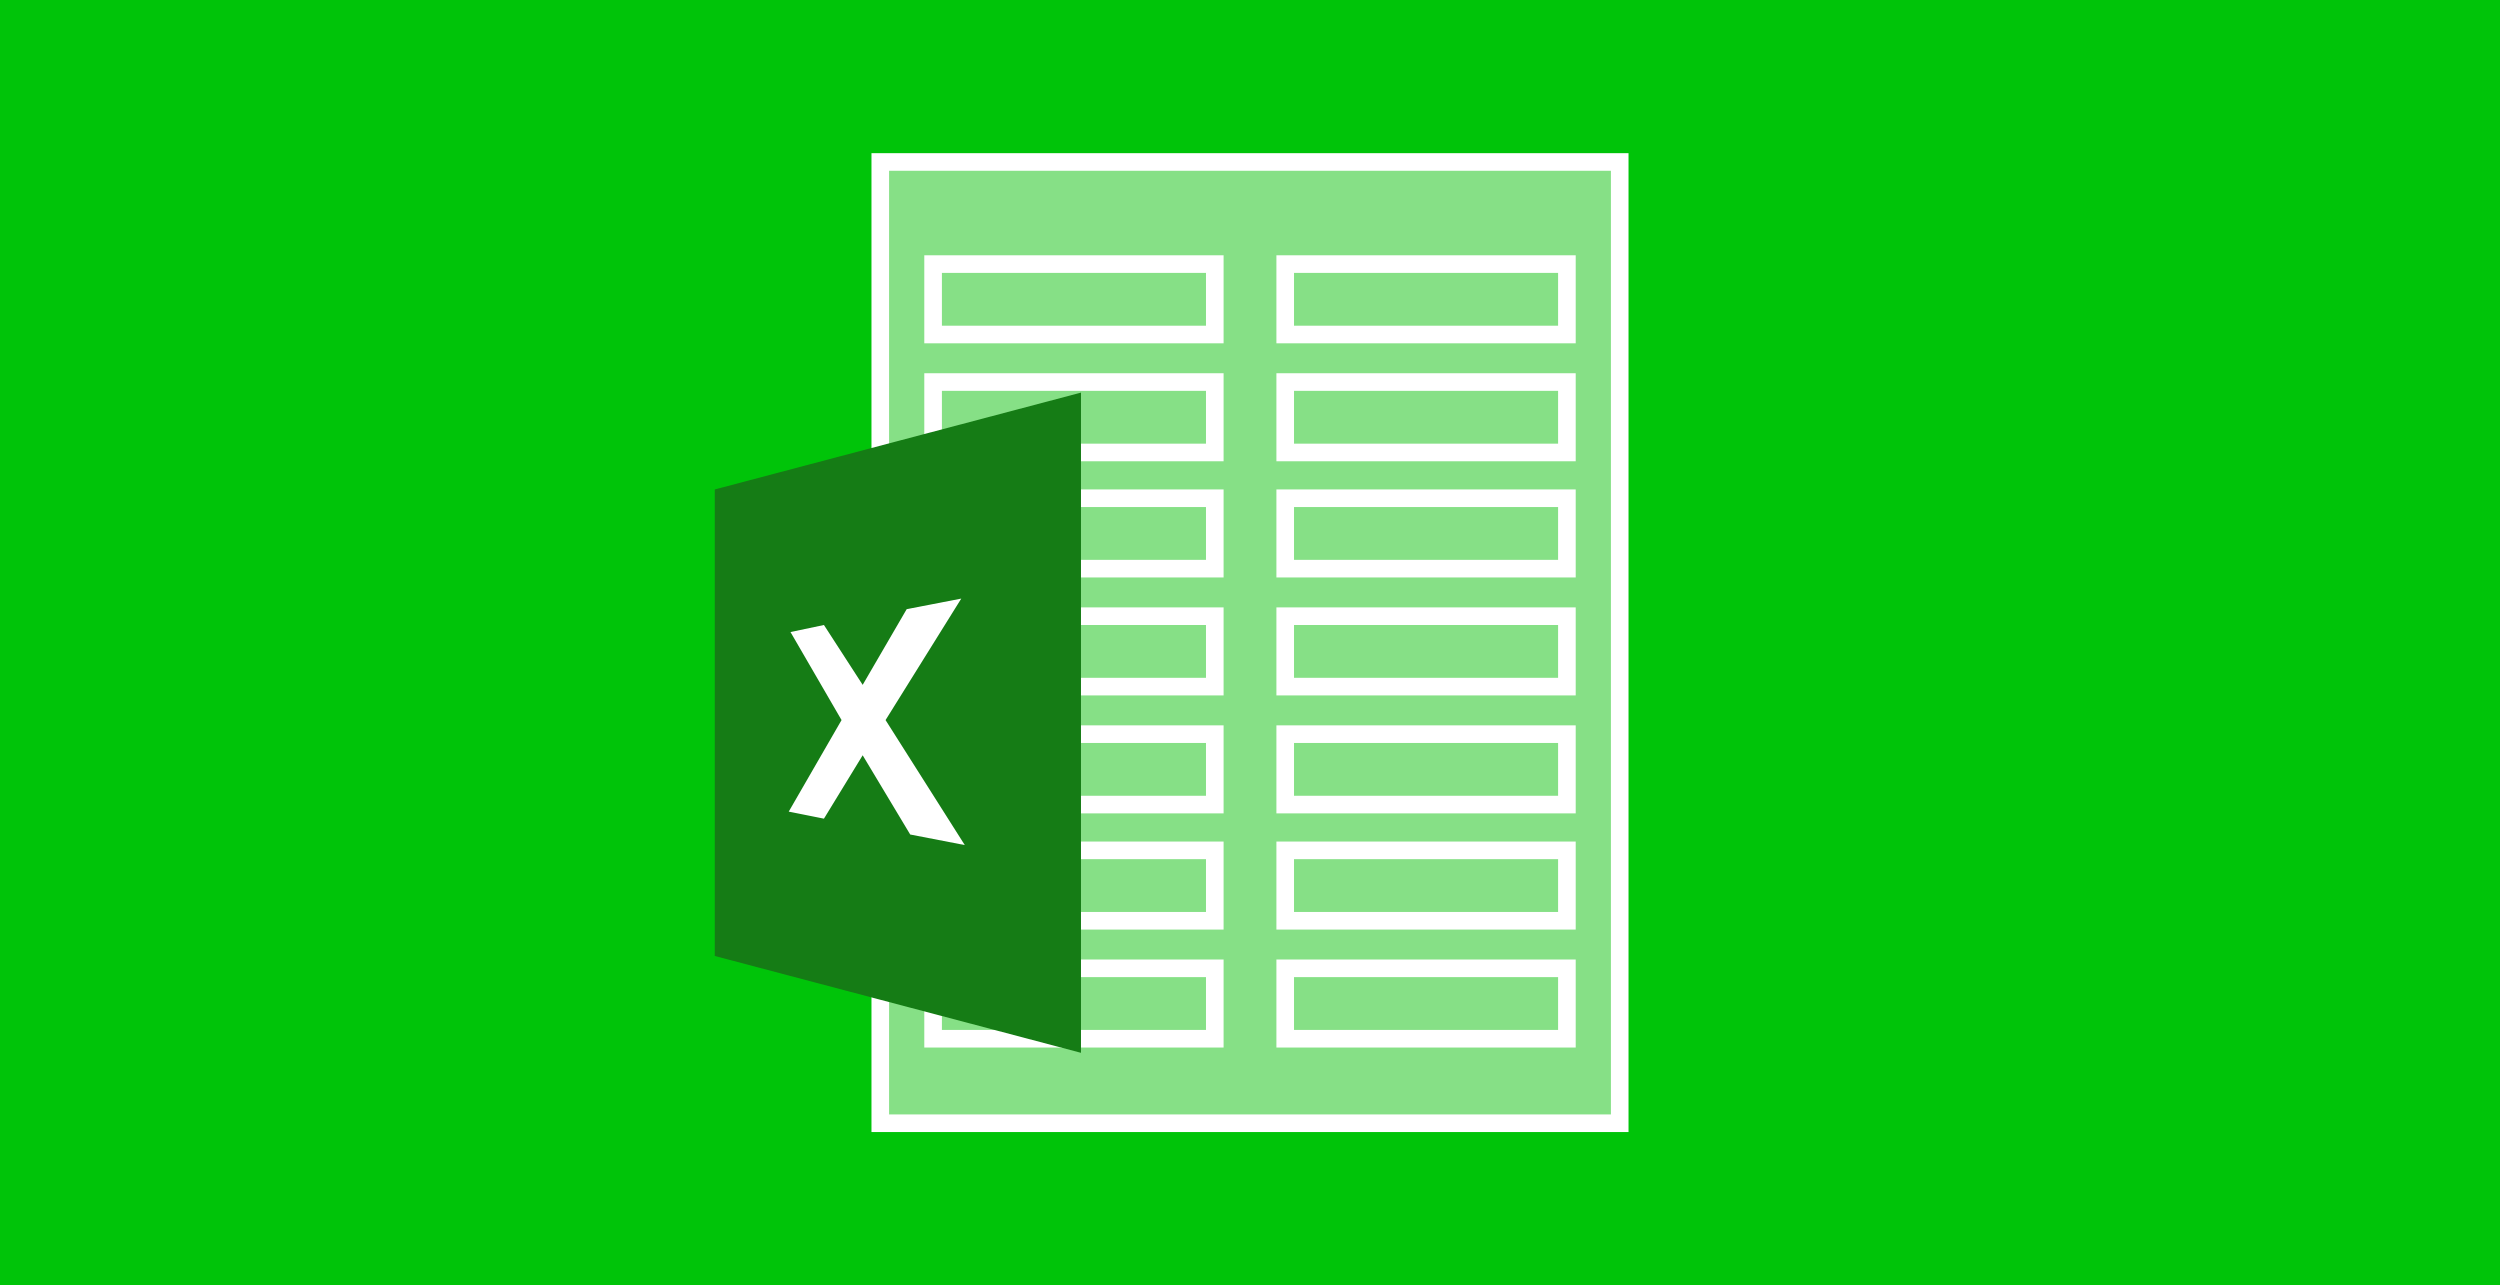 <?xml version="1.0" encoding="utf-8"?>
<!-- Generator: Adobe Illustrator 24.0.1, SVG Export Plug-In . SVG Version: 6.00 Build 0)  -->
<svg version="1.1" id="Layer_1" xmlns="http://www.w3.org/2000/svg" xmlns:xlink="http://www.w3.org/1999/xlink" x="0px" y="0px"
	 viewBox="0 0 142 73" style="enable-background:new 0 0 142 73;" xml:space="preserve">
<style type="text/css">
	.st0{fill:#00C409;}
	.st1{fill:#86E086;stroke:#FFFFFF;stroke-miterlimit:10;}
	.st2{fill:none;stroke:#FFFFFF;stroke-miterlimit:10;}
	.st3{fill:#157C15;}
	.st4{display:none;fill:#FFFFFF;}
	.st5{display:none;}
	.st6{display:inline;fill:#FFFFFF;}
	.st7{fill:#FFFFFF;}
</style>
<path class="st0" d="M0,0v73h142V0H0z"/>
<g>
	<polygon class="st1" points="50,63.8 50,9.2 92,9.2 92,63.8 	"/>
	<rect x="53" y="15" class="st2" width="16" height="4"/>
	<rect x="73" y="15" class="st2" width="16" height="4"/>
	<rect x="53" y="21.7" class="st2" width="16" height="4"/>
	<rect x="73" y="21.7" class="st2" width="16" height="4"/>
	<rect x="53" y="28.3" class="st2" width="16" height="4"/>
	<rect x="73" y="28.3" class="st2" width="16" height="4"/>
	<rect x="53" y="35" class="st2" width="16" height="4"/>
	<rect x="73" y="35" class="st2" width="16" height="4"/>
	<rect x="53" y="41.7" class="st2" width="16" height="4"/>
	<rect x="73" y="41.7" class="st2" width="16" height="4"/>
	<rect x="53" y="48.3" class="st2" width="16" height="4"/>
	<rect x="73" y="48.3" class="st2" width="16" height="4"/>
	<rect x="53" y="55" class="st2" width="16" height="4"/>
	<rect x="73" y="55" class="st2" width="16" height="4"/>
</g>
<polygon class="st3" points="61.4,59.8 40.6,54.3 40.6,27.8 61.4,22.3 "/>
<path class="st4" d="M55.8,34.8c-0.5-0.7-1.1-1.3-1.9-1.6c-0.7-0.3-1.6-0.3-2.5-0.2l-2.8,0.6l-1.2,0.2l-1,0.2v13.9l2.2,0.4v-5.7
	l2.8,0.1c0.9,0,1.7-0.1,2.5-0.5c0.8-0.4,1.4-1,1.9-1.8s0.7-1.8,0.7-2.9C56.6,36.4,56.3,35.5,55.8,34.8z M53.1,38.8
	c-0.1,0.3-0.4,0.6-0.6,0.7c-0.3,0.2-0.5,0.3-0.9,0.3l-2.9,0.1v-3.6l2.9-0.4c0.3,0,0.6,0,0.9,0.1c0.3,0.1,0.5,0.4,0.6,0.7
	s0.2,0.7,0.2,1.1C53.3,38.3,53.3,38.5,53.1,38.8z"/>
<g class="st5">
	<path class="st6" d="M45.6,46.5l-1.7-10l1.8-0.3l0.6,4.2c0.2,1.2,0.3,2.6,0.5,3.7l0,0c0.1-1.1,0.3-2.4,0.5-3.7l0.7-4.5l2.3-0.4
		l0.8,4.9c0.2,1.4,0.4,2.7,0.6,4.1l0,0c0.2-1.4,0.4-2.8,0.6-4.3l0.9-5.2l2.9-0.5L53,47.7l-2.7-0.4l-0.8-5.1
		c-0.2-1.2-0.3-2.2-0.5-3.5l0,0c-0.2,1.3-0.3,2.4-0.5,3.5l-0.8,4.7L45.6,46.5z"/>
</g>
<polygon class="st7" points="54.8,48 50.3,40.9 54.6,34 51.5,34.6 49,38.9 46.8,35.5 44.9,35.9 47.8,40.9 44.8,46.1 46.8,46.5 
	49,42.9 51.7,47.4 "/>
</svg>
